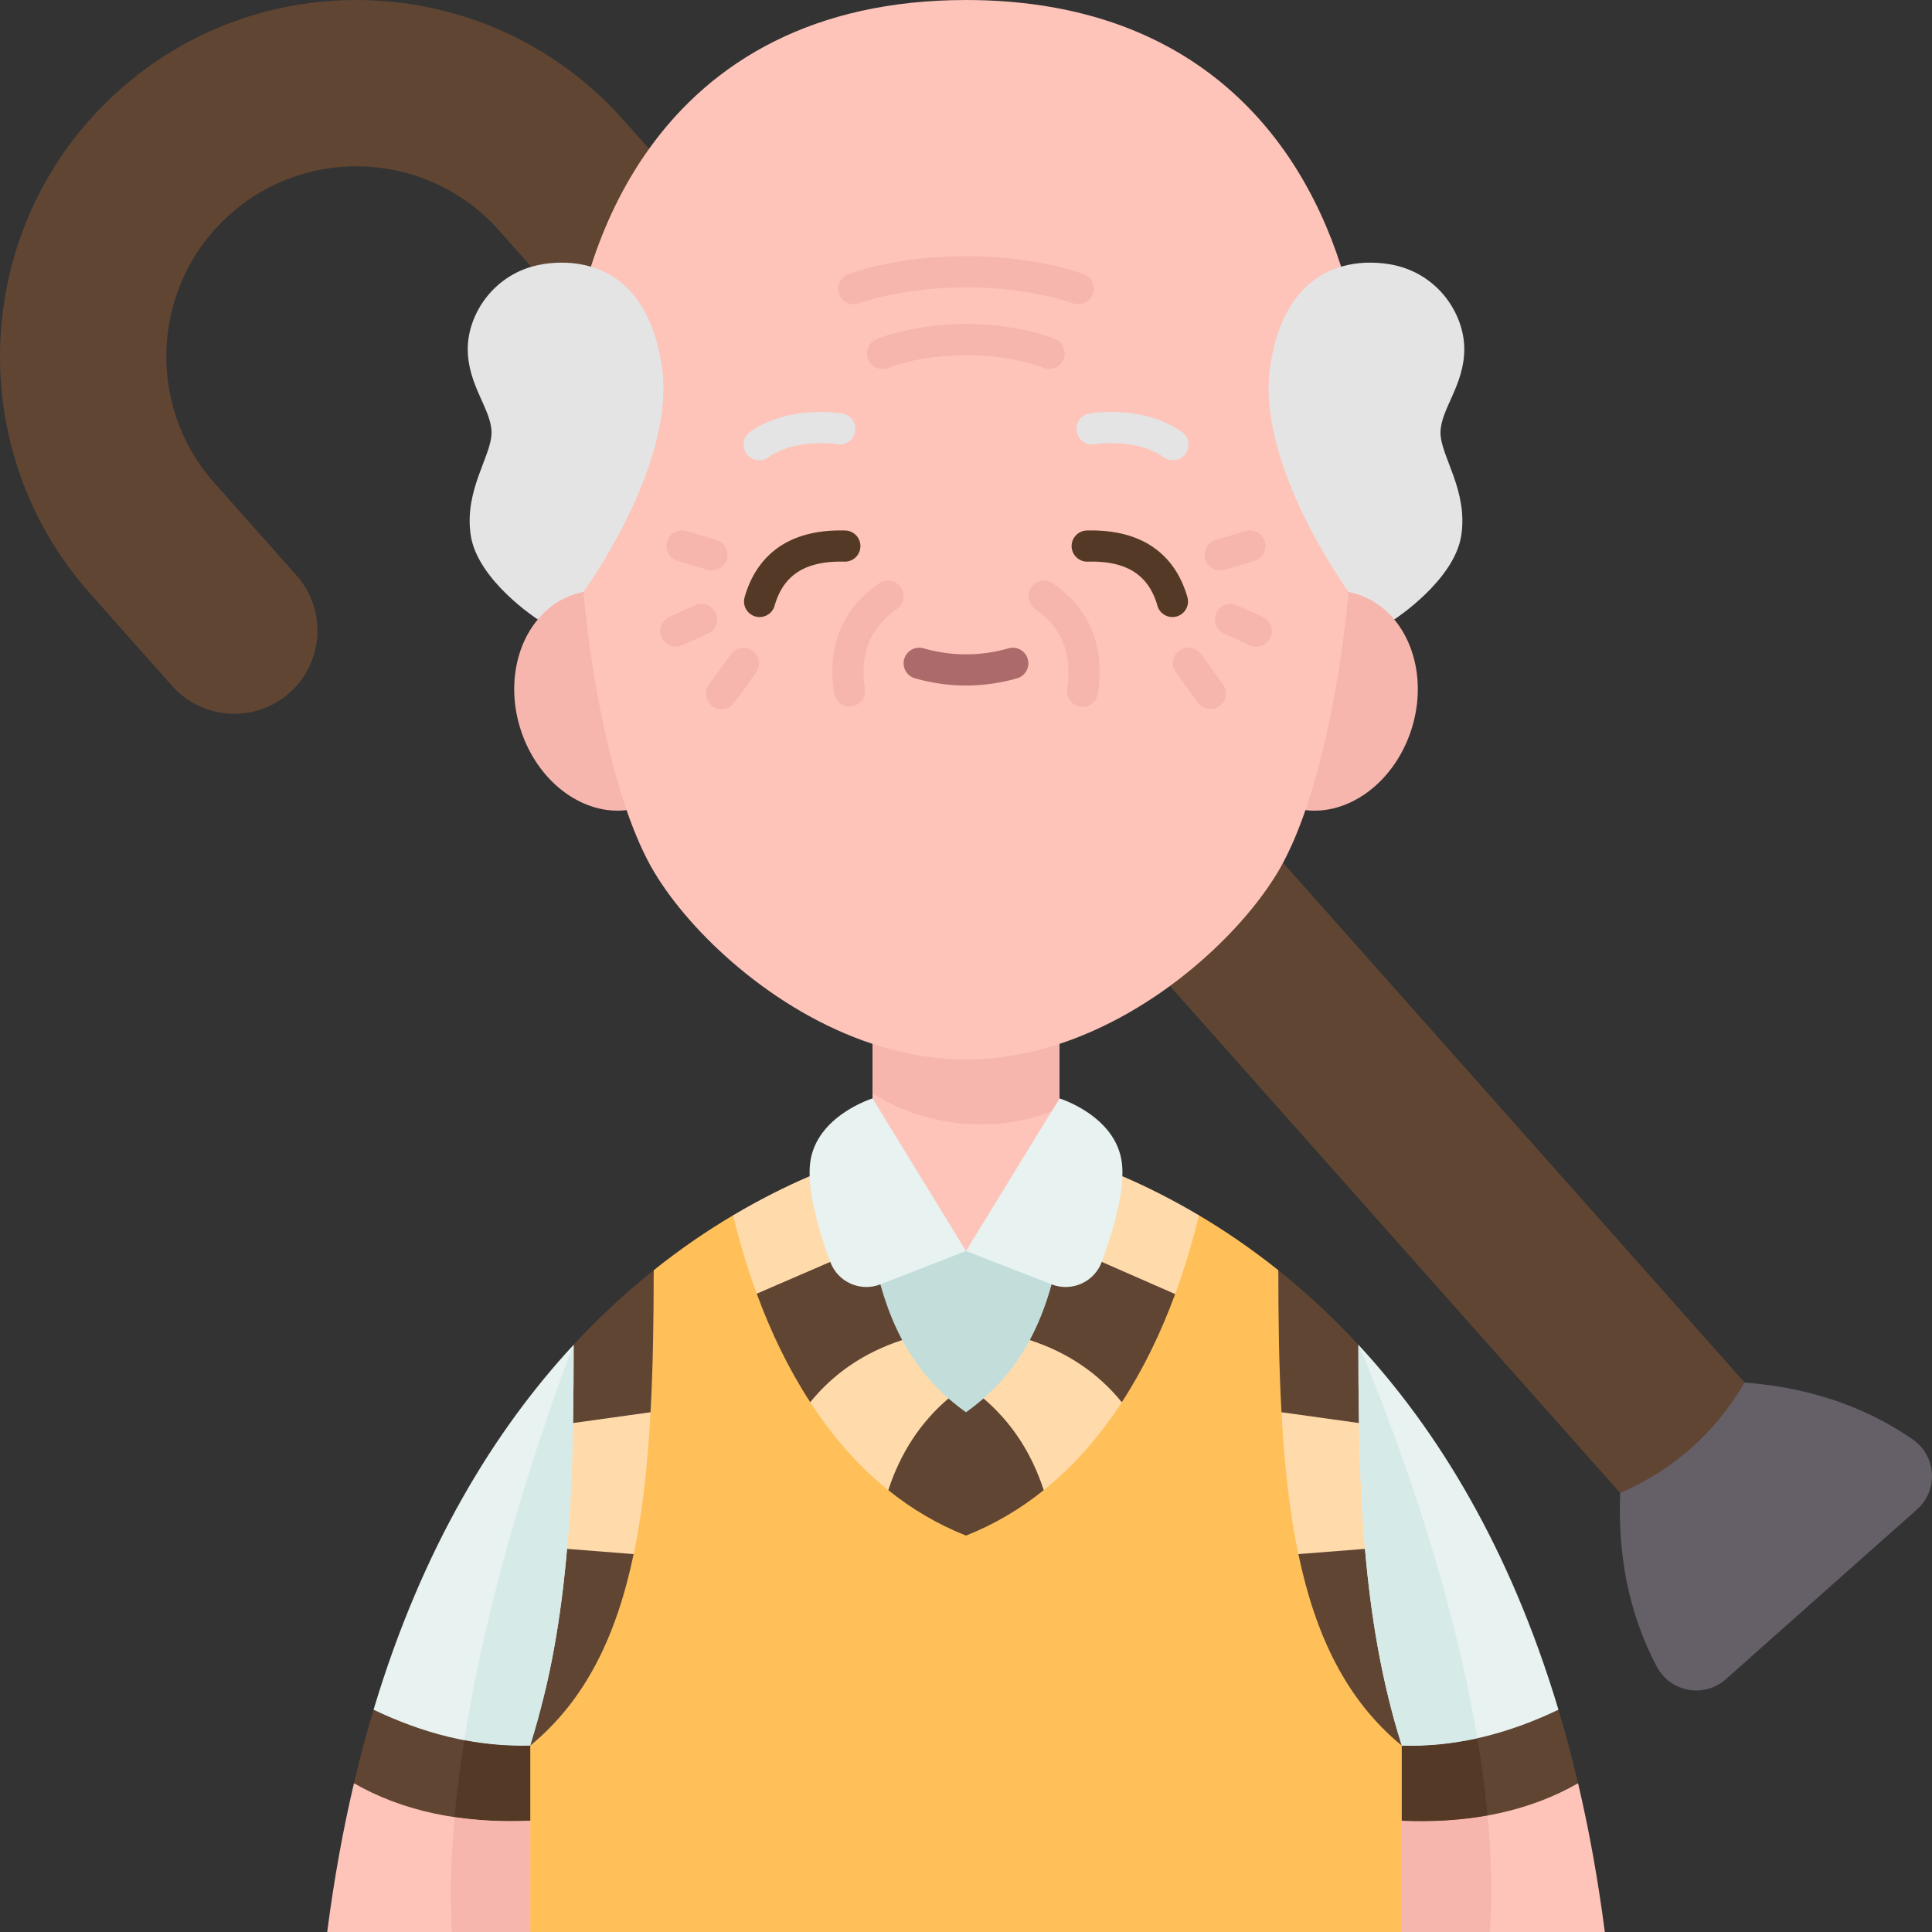 <svg viewBox="0 0 495.998 496.003" xmlns="http://www.w3.org/2000/svg"><rect x="0" y="0" width="495.998" height="496.003" fill="#333333" stroke="none"/><g><path d="m166.632 38.214-6.66-7.49c-33.52-37.75-91.5-41.19-129.25-7.67s-41.19 91.51-7.66 129.25l21.12 23.79c7.82 8.8 21.34 9.6 30.15 1.78 8.8-7.82 9.61-21.34 1.79-30.15l-21.12-23.78c-17.89-20.14-16.05-51.07 4.08-68.95 20.14-17.88 51.07-16.05 68.95 4.09l8.36 9.41 15.31-.03c18.268-5.055 23.384-15.234 14.93-30.25z" fill="#604533"></path><path d="M328.182 326.103c-6.88-5.5-13.74-10.17-20.38-14.1h-119.6c-6.64 3.93-13.5 8.6-20.38 14.1-5.206 45.334-16.035 85.79-31.7 122.05l-12.919 19.085 12.919 28.765h223.76l9.792-28.575-9.792-19.275c-13.474-37.299-24.213-77.781-31.7-122.05z" fill="#ffc05a"></path><path d="M282.852 323.963c9.844-3.91 15.866-.674 18.84 8.26-3.67 9.98-8.21 19.36-13.7 27.76-14.849 5.187-23.588 1.135-23.61-15.95h-.01c-4.724-8.311-3.438-13.385 5.61-14.3 1.124-9.473 7.099-11.602 12.87-5.77z" fill="#604533"></path><path d="M252.502 359.023v-.01h-9v.01c-12.371-.088-18.319 6.809-15.45 23.54 5.99 4.82 12.63 8.77 19.95 11.67 7.32-2.9 13.96-6.85 19.95-11.67 5.166-14.951.153-22.89-15.45-23.54zM226.022 329.733l-18.16-27.77h-.01c-3.802 10.117-10.125 14.315-19.65 10.04 10.196 5.312 12.509 11.969 6.072 20.119 3.682 10.018 8.239 19.429 13.738 27.861 10.89 2.433 18.659-3.076 23.61-15.95h.01c5.351-6.341 4.752-11.427-5.61-14.3z" fill="#604533"></path><path d="M267.952 382.563c-3.12-9.58-8.27-17.43-15.45-23.54v-.01c-1.788-11.55 2.971-15.634 11.87-14.98h.01c9.68 3.16 17.54 8.48 23.61 15.95-5.64 8.7-12.3 16.36-20.04 22.58zM243.502 359.013v.01c-7.18 6.11-12.33 13.96-15.45 23.54-7.74-6.22-14.4-13.88-20.04-22.58 6.07-7.47 13.93-12.79 23.61-15.95h.01c10.083-1.749 13.698 3.521 11.87 14.98z" fill="#ffdbac"></path><path d="M375.922 89.633c0-9.29-7.1-19.9-19.38-21.83-3.73-.59-8.04-.58-12.24.66-56.479-11.695-47.358 92.125 1.94 83.53l11.7 7.04s15.46-9.99 17.21-21.6c1.76-11.6-5.34-20.36-5.34-26.35 0-5.98 6.11-12.16 6.11-21.45zM139.462 67.804c-1.06.17-2.09.4-3.07.69-10.39 3.07-16.31 12.65-16.31 21.14 0 9.29 6.11 15.47 6.11 21.45 0 5.99-7.1 14.75-5.34 26.35 1.75 11.61 17.21 21.6 17.21 21.6l11.7-7.04c42.288 14.515 105.852-90.094 1.94-83.53-4.2-1.241-8.51-1.251-12.24-.66z" fill="#e4e4e4"></path><path d="M357.942 159.033c6.06 7.25 7.92 18.7 3.96 29.55-4.68 12.81-15.96 20.7-26.75 19.4h-.01c-28.177-17.912-30.39-38.182 11.1-55.99 1.21.24 2.35.55 3.53 1.02 3.23 1.29 5.98 3.38 8.17 6.02zM160.862 207.983h-.01c-10.79 1.3-22.07-6.59-26.75-19.4-3.96-10.85-2.1-22.3 3.96-29.55 2.19-2.64 4.94-4.73 8.17-6.02 1.18-.47 2.32-.78 3.53-1.02 41.056 16.334 38.91 36.832 11.1 55.99z" fill="#f7b6ad"></path><path d="M412.002 496.003h-52.12v-28.57c14.388-14.408 30.181-14.36 45.25-9.62 2.8 11.871 5.11 24.59 6.87 38.19zM136.122 467.434v28.57h-52.12c1.76-13.6 4.07-26.32 6.87-38.19 19.768-3.452 33.943 1.026 45.25 9.62z" fill="#fec4b9"></path><path d="M348.732 345.233c-13.324 32.855-6.355 67.438 11.15 102.92 17.523 10.501 30.079 4.622 40.21-9.22h.01c-12.54-41.83-31.27-72.01-51.37-93.7zM95.902 438.933h.01c7.205 15.611 20.365 19.369 40.21 9.22 10.616-37.077 17.988-72.851 11.15-102.92-20.1 21.69-38.83 51.87-51.37 93.7z" fill="#e7f2f1"></path><path d="M248.002 321.174c10.707-1.809 17.937 1.178 21.98 8.56-1.41 5.06-3.22 9.85-5.61 14.3-2.96 5.53-6.81 10.56-11.87 14.98a56.32 56.32 0 0 1-4.5 3.55 56.32 56.32 0 0 1-4.5-3.55c-5.06-4.42-8.91-9.45-11.87-14.98-2.39-4.45-4.2-9.24-5.61-14.3 5.442-7.005 12.631-10.161 21.98-8.56z" fill="#c3ddda"></path><g fill="#604533"><path d="M136.122 448.153v19.28c-17.96.75-32.96-2.57-45.25-9.62 1.53-6.55 3.22-12.84 5.03-18.88h.01c12.49 5.97 25.72 9.6 40.21 9.22zM400.102 438.933c1.81 6.04 3.5 12.33 5.03 18.88-12.29 7.05-27.29 10.37-45.25 9.62v-19.28c14.49.38 27.72-3.25 40.21-9.22zM350.432 397.633c1.5 17.45 4.3 34.2 9.45 50.52-14.25-11.69-22.19-28.31-26.55-49.17 4.258-8.152 9.847-9.194 17.1-1.35zM348.892 365.333h-.01c-8.635 12.006-15.067 9.804-19.89-2.77-.63-11.38-.81-23.55-.81-36.46 6.88 5.5 13.8 11.83 20.55 19.13 0 6.82.04 13.52.16 20.1z" fill="#604533"></path><path d="M162.672 398.983c-4.36 20.86-12.3 37.48-26.55 49.17 5.15-16.32 7.95-33.07 9.45-50.52 7.436-7.51 13.158-7.158 17.1 1.35zM167.822 326.103c0 12.91-.18 25.08-.81 36.46-5.47 8.075-11.973 9.783-19.89 2.77h-.01c.12-6.58.16-13.28.16-20.1 6.75-7.3 13.67-13.63 20.55-19.13z" fill="#604533"></path></g><path d="M491.032 369.523c-13.15-9.1-27.91-13.41-43.14-14.59l-31.94 28.36c-.63 15.26 1.91 30.44 9.39 44.57 3.47 6.57 12.16 8.18 17.71 3.25l49.12-43.62c5.55-4.929 4.97-13.75-1.14-17.97z" fill="#655f68"></path><path d="M329.402 221.503h-.01l-29.04 31.63 115.6 130.16c6.86-2.99 12.96-6.85 18.28-11.58 5.32-4.72 9.88-10.32 13.66-16.78z" fill="#604533"></path><path d="M326.052 94.383c2.33-16.41 10.08-23.49 18.25-25.92-12.11-37.85-41.69-68.46-96.3-68.46-38.93 0-65.15 15.56-81.37 38.21-6.54 9.12-11.45 19.38-14.93 30.25 8.17 2.43 15.92 9.51 18.25 25.92 3.56 25.11-20.19 57.61-20.19 57.61 2.09 21.43 5.97 41.14 11.1 55.99 2.17 6.29 4.57 11.71 7.15 16.01 9.24 15.4 30.34 35.55 55.99 44v14c-.716 19.01 7.912 31.641 24 39.18 15.446-7.018 24.485-19.235 24-39.18v-14c10.35-3.41 19.96-8.73 28.35-14.86 12.4-9.08 22.13-19.95 27.64-29.14.48-.79.95-1.62 1.4-2.49 2.06-3.84 3.98-8.39 5.75-13.52 5.13-14.85 9.01-34.56 11.1-55.99 0 0-23.75-32.5-20.19-57.61z" fill="#fec4b9"></path><path d="M288.002 298.423c-1.58-12-16-16.43-16-16.43l-24 39.18 21.98 8.56c5.15 2.01 10.96-.59 12.87-5.77 7.02-5.224 9.434-12.296 5.29-22 .05-1.25 0-2.44-.14-3.54zM224.002 281.993s-14.42 4.43-16 16.43c-.14 1.1-.19 2.29-.14 3.54-5.1 9.394-3.908 16.898 5.29 22 1.91 5.18 7.72 7.78 12.87 5.77l21.98-8.56z" fill="#e7f2f1"></path><path d="m350.432 397.633-17.1 1.35c-2.31-10.99-3.62-23.16-4.34-36.42l19.89 2.77h.01c.2 11.06.64 21.81 1.54 32.3zM147.122 365.333l19.89-2.77c-.72 13.26-2.03 25.43-4.34 36.42l-17.1-1.35c.9-10.49 1.34-21.24 1.54-32.3zM307.802 312.003c-1.68 6.93-3.71 13.71-6.11 20.22l-18.84-8.26c2.39-6.51 5.08-15.21 5.29-22h.01c6.19 2.67 12.8 5.97 19.65 10.04zM213.152 323.963l-18.88 8.16c-2.38-6.49-4.4-13.23-6.07-20.12 6.85-4.07 13.46-7.37 19.65-10.04h.01c.21 6.79 2.9 15.49 5.29 22z" fill="#ffdbac"></path><path d="M272.002 267.993v14l-2.09 3.41c-26.13 9.51-45.91-4.77-45.91-4.77v-12.64c7.66 2.52 15.72 4 24 4s16.34-1.48 24-4z" fill="#f7b6ad"></path><path d="m147.262 345.243.01-.01c0 6.82-.04 13.52-.16 20.1-.2 11.06-.64 21.81-1.54 32.3-1.5 17.45-4.3 34.2-9.45 50.52-5.84.15-11.48-.35-16.94-1.39 8.09-51.04 27.7-100.55 28.08-101.52z" fill="#d6eae8"></path><path d="M136.122 448.153v19.28c-6.91.29-13.38-.03-19.43-.93.59-6.54 1.44-13.15 2.49-19.74 5.46 1.04 11.1 1.54 16.94 1.39z" fill="#543927"></path><path d="M136.122 467.433v28.57h-20.1c-.56-9.4-.26-19.36.67-29.5 6.05.9 12.52 1.22 19.43.93zM381.902 466.083c.97 10.21 1.25 20.3.6 29.92h-22.62v-28.57c7.91.33 15.24-.13 22.02-1.35z" fill="#f7b6ad"></path><path d="M379.272 446.263c1.11 6.59 2.01 13.23 2.63 19.82-6.78 1.22-14.11 1.68-22.02 1.35v-19.28c6.72.18 13.17-.51 19.39-1.89z" fill="#543927"></path><path d="M348.742 345.243c.41.95 21.86 49.59 30.53 101.02-6.22 1.38-12.67 2.07-19.39 1.89-5.15-16.32-7.95-33.07-9.45-50.52-.9-10.49-1.34-21.24-1.54-32.3-.12-6.58-.16-13.28-.16-20.1l.01.01z" fill="#d6eae8"></path><path d="M276.416 110.796a4.006 4.006 0 0 0 4.619 3.259c.104-.019 10.554-1.727 17.782 3.368a3.999 3.999 0 1 0 4.609-6.539c-9.985-7.038-23.211-4.809-23.769-4.71a3.996 3.996 0 0 0-3.241 4.622zM194.905 118.154c.796 0 1.601-.237 2.301-.73 7.229-5.094 17.679-3.387 17.782-3.368a4.001 4.001 0 0 0 1.378-7.881c-.559-.1-13.784-2.328-23.769 4.71a4 4 0 0 0 2.308 7.269z" fill="#e4e4e4"></path><path d="M258.914 166.447c-7.194 2.053-14.609 2.053-21.805 0a4 4 0 1 0-2.194 7.693 47.79 47.79 0 0 0 13.097 1.854c4.38 0 8.786-.624 13.098-1.854a4 4 0 1 0-2.196-7.693z" fill="#ad6a6a"></path><path d="M220.645 77.86c.105-.041 10.707-4.076 27.366-4.076 16.66 0 27.261 4.035 27.367 4.076a4.001 4.001 0 0 0 2.915-7.451c-.481-.188-11.995-4.626-30.282-4.626s-29.8 4.438-30.281 4.626c-2.054.807-3.063 3.121-2.261 5.176s3.122 3.074 5.176 2.275zM248.012 83.194c-13.846 0-22.627 3.719-22.994 3.877a4 4 0 1 0 3.168 7.346c.075-.032 7.613-3.223 19.826-3.223 12.079 0 19.762 3.195 19.838 3.228a4.001 4.001 0 0 0 3.156-7.351c-.367-.158-9.148-3.877-22.994-3.877zM225.697 149.763c-9.46 6.543-13.354 16.038-11.573 28.22a4.002 4.002 0 0 0 4.536 3.379 4 4 0 0 0 3.379-4.537c-1.323-9.047 1.361-15.747 8.208-20.481a4 4 0 0 0-4.55-6.581z" fill="#f7b6ad"></path><path d="M216.79 144.193a4 4 0 0 0 .205-7.998c-17.21-.465-23.532 9.069-25.829 17.121a4 4 0 1 0 7.694 2.195c2.274-7.975 7.991-11.571 17.93-11.318z" fill="#543927"></path><path d="m173.981 144.017 7.63 2.271a4.003 4.003 0 0 0 4.976-2.693 4 4 0 0 0-2.693-4.975l-7.63-2.271a3.996 3.996 0 0 0-4.975 2.693 3.999 3.999 0 0 0 2.692 4.975zM183.762 157.397a4.001 4.001 0 0 0-5.287-2.013l-6.6 2.96a3.999 3.999 0 1 0 3.273 7.298l6.6-2.96a3.999 3.999 0 0 0 2.014-5.285zM193.211 167.048a4.001 4.001 0 0 0-5.584.906l-5.58 7.74a4 4 0 1 0 6.489 4.678l5.58-7.74a3.999 3.999 0 0 0-.905-5.584zM270.307 149.763a4 4 0 1 0-4.55 6.58c6.846 4.734 9.531 11.435 8.208 20.481a4 4 0 1 0 7.915 1.158c1.781-12.181-2.113-21.676-11.573-28.219z" fill="#f7b6ad"></path><path d="M304.839 153.316c-2.297-8.052-8.655-17.558-25.829-17.121a4 4 0 0 0-3.896 4.101c.056 2.209 1.911 3.948 4.101 3.897 9.957-.269 15.657 3.343 17.932 11.318a4.001 4.001 0 0 0 4.944 2.749 4 4 0 0 0 2.748-4.944z" fill="#543927"></path><path d="M313.25 146.455c.377 0 .762-.054 1.143-.167l7.63-2.271a4 4 0 0 0-2.282-7.668l-7.63 2.271a4 4 0 0 0 1.139 7.835zM324.129 158.344l-6.6-2.96c-2.018-.907-4.383-.003-5.287 2.013a4 4 0 0 0 2.013 5.286l6.6 2.96a3.992 3.992 0 0 0 5.286-2.012 4 4 0 0 0-2.012-5.287zM308.376 167.955a4 4 0 1 0-6.489 4.678l5.58 7.74a3.993 3.993 0 0 0 3.248 1.661 4 4 0 0 0 3.241-6.339z" fill="#f7b6ad"></path></g></svg>